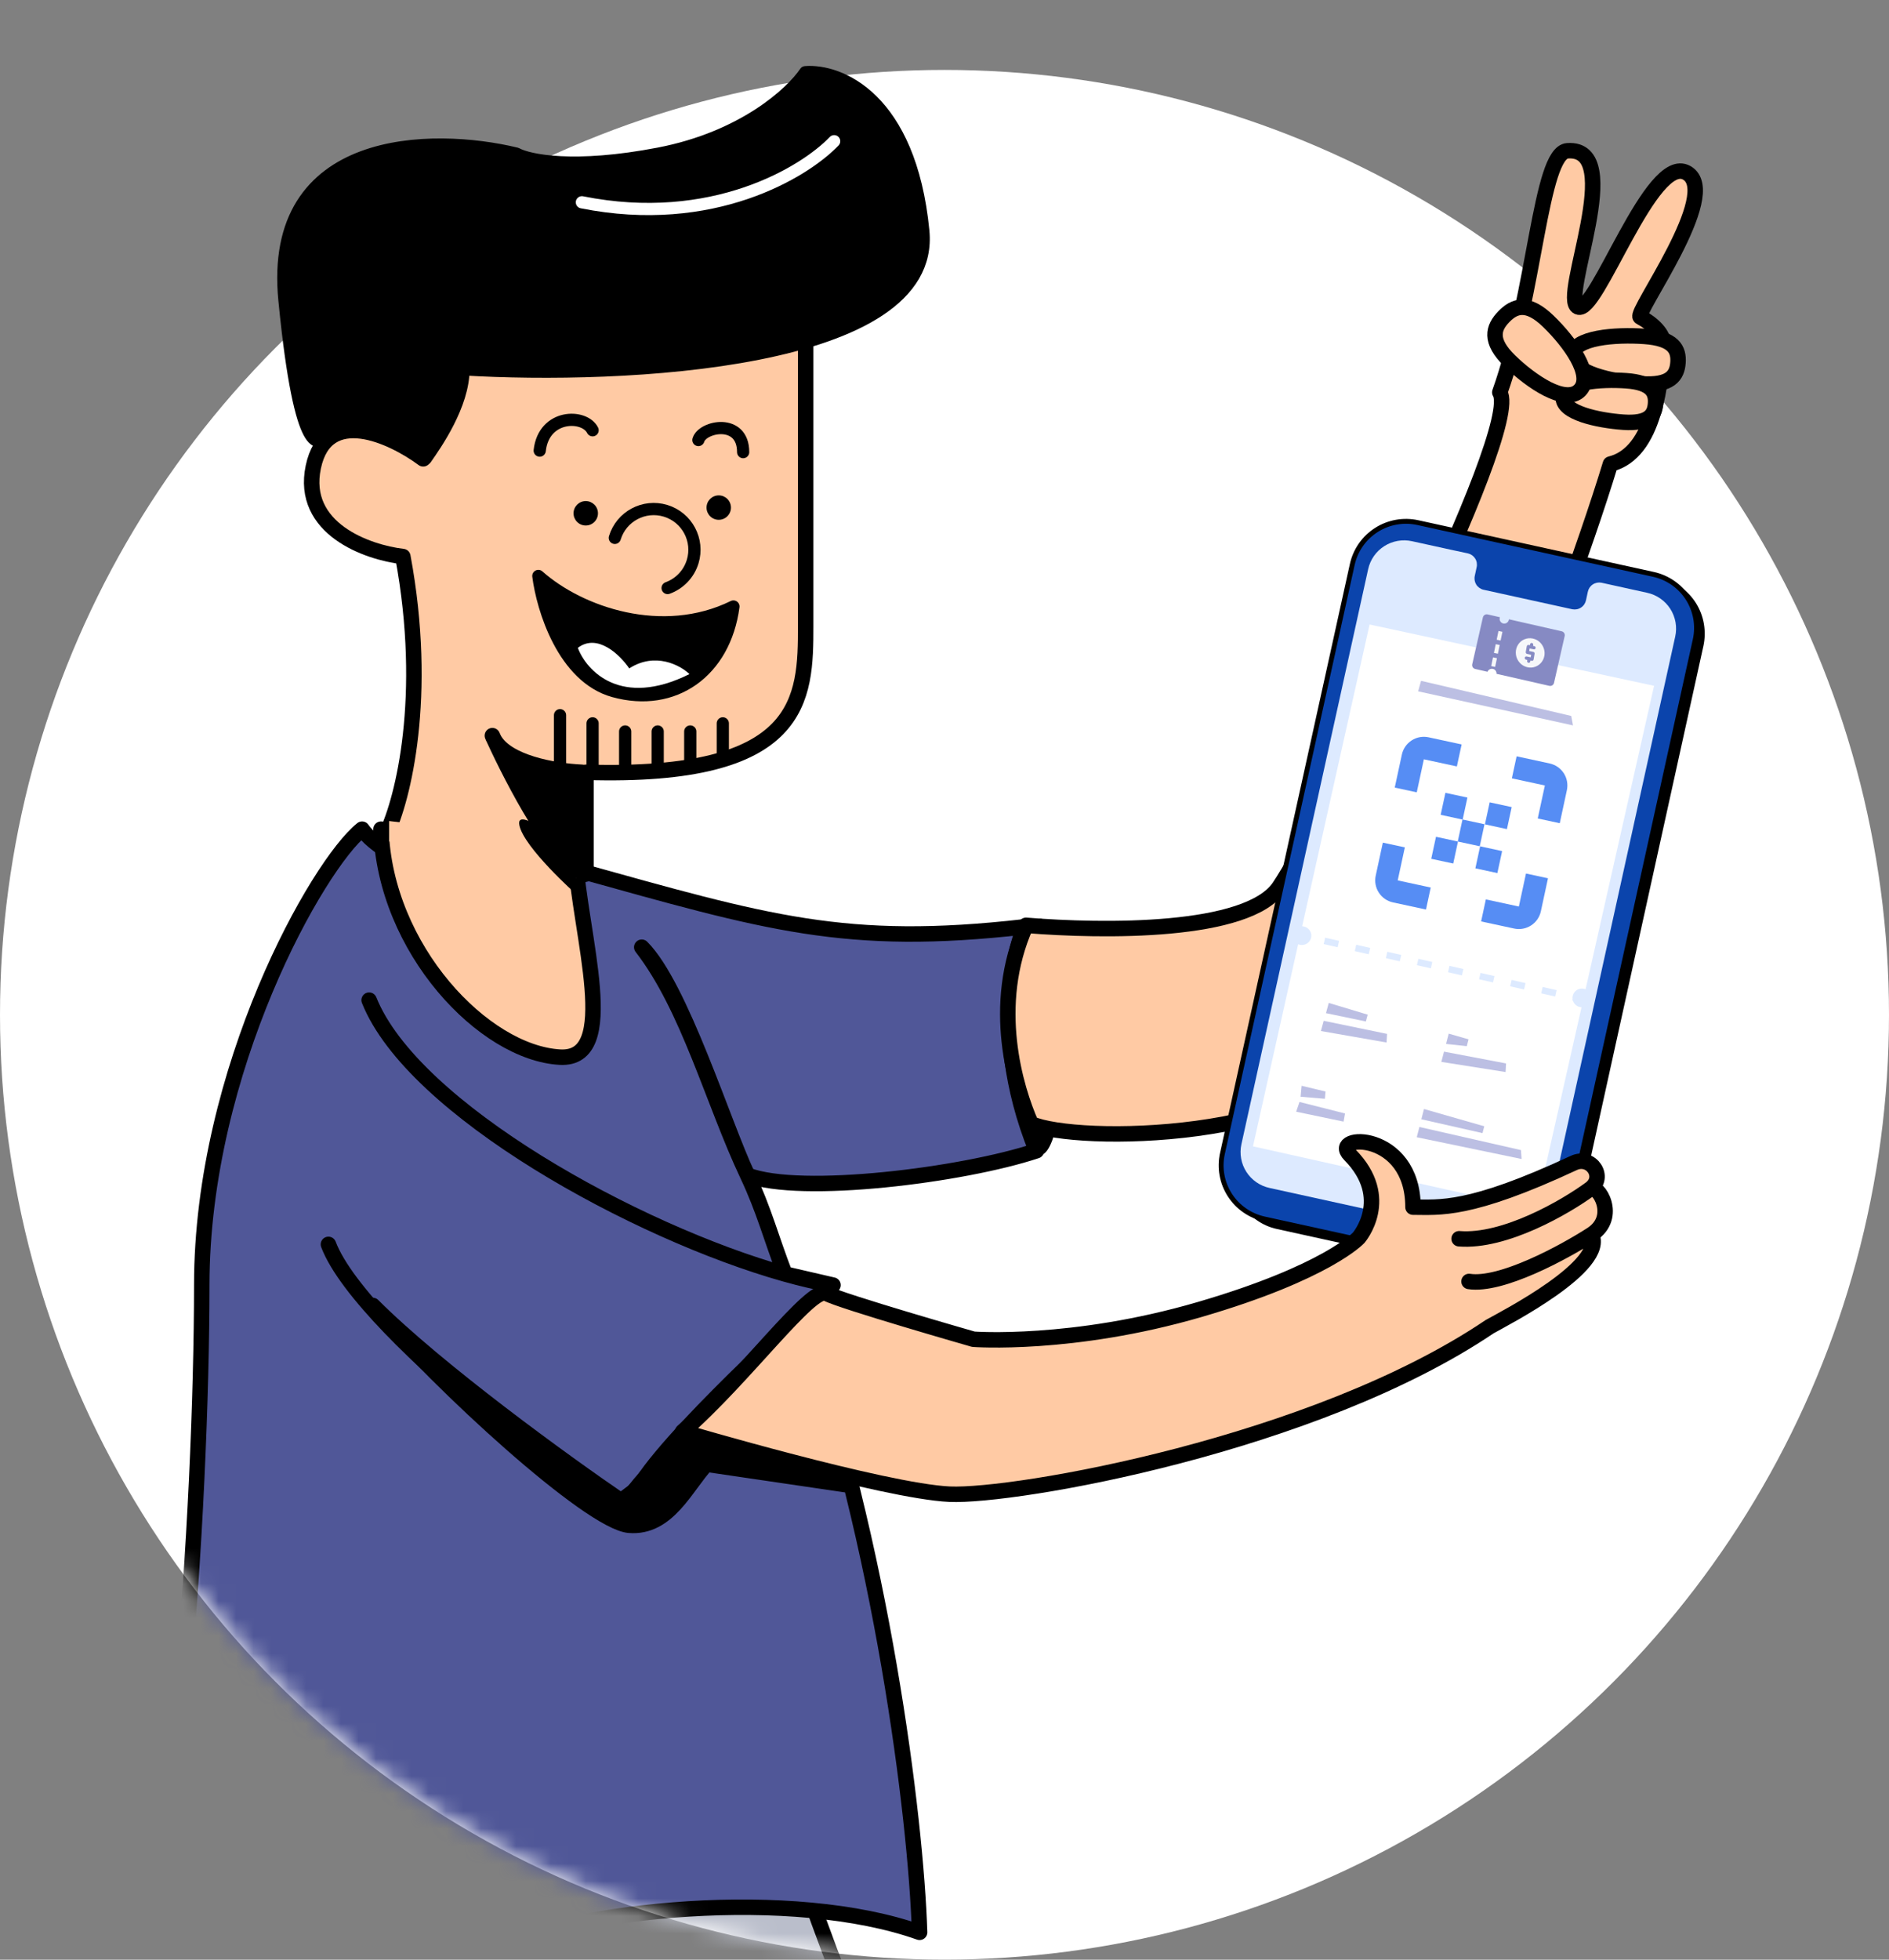 <svg width="108" height="112" viewBox="0 0 108 112" fill="none" xmlns="http://www.w3.org/2000/svg">
<rect x="0" y="0" width="108" height="112" fill="#808080" stroke="none"/>
<g clip-path="url(#clip0_1600_67882)">
<circle cx="54" cy="57.996" r="54" fill="white"/>
<mask id="mask0_1600_67882" style="mask-type:alpha" maskUnits="userSpaceOnUse" x="-2" y="-2" width="111" height="114">
<path fill-rule="evenodd" clip-rule="evenodd" d="M108.722 -1.4H-1.078V63.04H0.232C2.774 90.5 25.876 112 54 112C82.124 112 105.226 90.5 107.768 63.04H108.722V-1.4Z" fill="#D9D9D9"/>
</mask>
<g mask="url(#mask0_1600_67882)">
<path d="M13.56 138.131C11.347 126.488 15.421 112.146 19.143 109.411C19.143 109.411 24.336 106.015 32.014 105.55C39.691 105.084 45.665 106.48 45.665 106.48C51.248 123.673 65.672 150.178 65.672 158.919C65.672 162.438 72.029 206.053 77.612 208.379L64.044 214.748C64.044 214.748 53.109 173.017 51.016 165.968C48.922 158.919 37.522 139.464 37.522 139.464C37.522 139.464 32.404 166.532 27.984 174.427C23.563 182.322 -3.191 210.519 -3.191 210.519L-13.66 201.496C-1.097 184.296 13.346 171.008 14.565 164.409C16.358 154.707 14.928 145.332 13.56 138.131Z" fill="#BABECB" stroke="black" stroke-width="0.884" stroke-linecap="round" stroke-linejoin="round"/>
<path d="M58.56 52.972C48.323 54.135 43.839 52.739 32.969 49.715C32.969 49.715 30.875 50.413 26.455 49.948C22.034 49.483 20.702 47.389 20.702 47.389C18.178 49.405 11.535 61.115 11.535 73.445C11.535 85.775 10 111.413 6.65 111.599C3.3 111.785 21.93 114.158 27.449 111.599C32.969 109.04 45.363 107.877 52.575 110.436C52.376 103.882 50.404 88.181 45.774 75.226L47.626 73.445L44.877 72.81C44.079 70.74 43.682 69.158 42.74 67.164C45.774 68.327 55.07 67.164 59.258 65.768C56.233 58.323 58.56 52.972 58.56 52.972Z" fill="#505798"/>
<path d="M47.626 73.445L44.877 72.81M47.626 73.445C46.782 73.3 45.858 73.086 44.877 72.81M47.626 73.445L45.774 75.226M21.104 57.16C23.606 63.416 36.39 70.42 44.877 72.81M18.777 71.119C20.702 76.237 35.993 87.869 36.226 85.775C36.459 83.681 45.774 75.226 45.774 75.226M42.74 67.164C40.754 62.959 39.367 57.591 36.691 54.135C38.925 56.369 41.346 64.217 42.74 67.164ZM42.74 67.164C45.774 68.327 55.07 67.164 59.258 65.768C56.233 58.323 58.56 52.972 58.56 52.972C48.323 54.135 43.839 52.739 32.969 49.715C32.969 49.715 30.875 50.413 26.455 49.948C22.034 49.483 20.702 47.389 20.702 47.389C18.178 49.405 11.535 61.115 11.535 73.445C11.535 85.775 10 111.413 6.65 111.599C3.3 111.785 21.93 114.158 27.449 111.599C32.969 109.04 45.363 107.877 52.575 110.436C52.376 103.882 50.404 88.181 45.774 75.226M42.74 67.164C43.682 69.158 44.079 70.74 44.877 72.81" stroke="black" stroke-width="0.884" stroke-linecap="round" stroke-linejoin="round"/>
<ellipse cx="59.49" cy="59.255" rx="1.396" ry="6.747" fill="black"/>
<path d="M41.543 81.588C40.24 83.263 37.278 85.388 35.959 86.241C35.029 85.869 39.018 82.519 40.413 80.425C41.809 80.425 42.846 79.913 41.543 81.588Z" fill="black" stroke="black" stroke-width="0.884" stroke-linecap="round" stroke-linejoin="round"/>
<path d="M35.969 87.172C33.736 86.986 25.112 79.107 21.312 74.609C25.035 78.332 32.324 83.605 35.504 85.776L40.157 82.287L48.3 84.846L40.389 83.683C39.226 84.923 38.203 87.358 35.969 87.172Z" fill="black" stroke="black" stroke-width="0.884" stroke-linecap="round" stroke-linejoin="round"/>
<path d="M73.142 50.683C71.343 53.345 63.084 53.244 58.66 52.884C56.612 57.473 58.064 62.214 58.951 64.222C61.5 65.36 75.034 65.283 78.751 59.808C80.841 56.728 89.161 36.091 92.072 26.52C94.647 25.886 94.984 21.705 95.105 19.721C95.143 19.099 94.471 18.488 93.782 18.119C93.398 17.914 98.469 11.039 96.439 9.879C94.409 8.719 91.278 18.021 90.219 17.541C89.159 17.061 93.04 8.363 89.614 8.618C88.058 8.734 87.784 16.718 85.747 22.425C87.091 24.553 75.391 47.355 73.142 50.683Z" fill="#FFCAA4" stroke="black" stroke-width="0.884" stroke-linecap="round" stroke-linejoin="round"/>
<path d="M89.903 20.299C89.832 21.315 92.164 21.818 93.83 21.935C95.496 22.052 95.884 21.469 95.936 20.721C95.989 19.974 95.686 19.343 94.02 19.226C92.354 19.11 89.974 19.283 89.903 20.299Z" fill="#FFCAA4" stroke="black" stroke-width="0.884" stroke-linecap="round" stroke-linejoin="round"/>
<path d="M89.374 22.698C89.312 23.586 91.352 24.026 92.809 24.129C94.267 24.231 94.606 23.721 94.651 23.067C94.697 22.413 94.433 21.862 92.975 21.76C91.518 21.658 89.436 21.809 89.374 22.698Z" fill="#FFCAA4" stroke="black" stroke-width="0.884" stroke-linecap="round" stroke-linejoin="round"/>
<path d="M90.324 22.306C89.499 23.157 87.528 21.798 86.328 20.637C85.128 19.475 85.371 18.726 85.979 18.099C86.586 17.471 87.327 17.203 88.527 18.365C89.727 19.527 91.149 21.454 90.324 22.306Z" fill="#FFCAA4" stroke="black" stroke-width="0.884" stroke-linecap="round" stroke-linejoin="round"/>
<path d="M46.063 35.762V17.848H25.125C25.125 22.966 24.66 25.137 24.195 26.223C22.411 24.905 18.658 23.152 17.913 26.689C17.169 30.225 21.015 31.574 23.032 31.807C24.52 39.81 23.032 45.688 22.101 47.627C23.962 51.349 30.476 50.729 33.501 49.953V44.137C45.97 44.509 46.063 39.949 46.063 35.762Z" fill="#FFCAA4" stroke="black" stroke-width="0.884" stroke-linejoin="round"/>
<path d="M33.268 44.137C31.638 44.063 28.96 43.578 28.238 42.236C28.208 42.17 28.178 42.106 28.15 42.043C28.175 42.109 28.204 42.174 28.238 42.236C29.368 44.7 31.818 49.358 33.268 49.72V44.137Z" fill="black" stroke="black" stroke-width="0.884" stroke-linecap="round" stroke-linejoin="round"/>
<path d="M52.788 13.199C53.533 20.83 35.572 21.652 26.499 21.109C26.499 23.135 24.917 25.395 24.358 26.193L24.341 26.218C24.341 26.218 22.247 22.961 18.525 25.054C18.322 25.168 17.193 26.646 16.263 17.154C15.332 7.662 24.715 7.616 29.523 8.779C30.221 9.167 32.827 9.71 37.666 8.779C42.505 7.849 45.266 5.289 46.041 4.126C47.98 3.971 52.044 5.569 52.788 13.199Z" fill="black" stroke="black" stroke-width="0.698" stroke-linecap="round" stroke-linejoin="round"/>
<path d="M47.692 8.071C45.986 9.855 40.712 13.05 33.268 11.561" stroke="white" stroke-width="0.698" stroke-linecap="round" stroke-linejoin="round"/>
<path d="M35.151 30.741C35.525 29.512 36.825 28.819 38.054 29.194C39.283 29.568 39.976 30.868 39.602 32.097C39.38 32.825 38.833 33.365 38.169 33.607" stroke="black" stroke-width="0.698" stroke-linecap="round" stroke-linejoin="round"/>
<circle cx="0.698" cy="0.698" r="0.698" transform="matrix(-1 0 0 1 34.187 28.638)" fill="black"/>
<circle cx="0.698" cy="0.698" r="0.698" transform="matrix(-1 0 0 1 41.791 28.312)" fill="black"/>
<path d="M33.881 24.59C33.416 23.659 31.089 23.659 30.857 25.753" stroke="black" stroke-width="0.698" stroke-linecap="round" stroke-linejoin="round"/>
<path d="M39.929 25.148C40.162 24.357 42.488 23.892 42.488 25.84" stroke="black" stroke-width="0.698" stroke-linecap="round" stroke-linejoin="round"/>
<path d="M35.092 39.503C32.2 38.701 31.012 34.779 30.779 32.917C33.157 35.034 37.877 36.653 41.932 34.663C41.438 38.389 38.534 40.456 35.092 39.503Z" fill="black" stroke="black" stroke-width="0.698" stroke-linecap="round" stroke-linejoin="round"/>
<path d="M35.976 38.2C37.462 37.246 38.891 38.019 39.419 38.525C35.499 40.481 33.531 38.341 33.037 37.026C34.163 36.164 35.465 37.449 35.976 38.2Z" fill="white"/>
<path d="M32.019 60.418C35.497 60.606 33.159 53.533 32.869 48.811L21.783 47.389C22 54.236 27.671 60.181 32.019 60.418Z" fill="#FFCAA4" stroke="black" stroke-width="0.884" stroke-linecap="round" stroke-linejoin="round"/>
<path d="M22.248 48.087V46.924L30.158 47.855L32.95 50.181L22.248 48.087Z" fill="#FFCAA4"/>
<path d="M32.95 51.112C32.95 51.112 29.942 48.439 29.693 47.157C29.443 45.874 32.95 48.803 32.95 48.803V51.112Z" fill="black"/>
<path d="M32.019 40.875L32.019 44.132" stroke="black" stroke-width="0.698" stroke-linecap="round" stroke-linejoin="round"/>
<path d="M33.88 41.341V44.132" stroke="black" stroke-width="0.698" stroke-linecap="round" stroke-linejoin="round"/>
<path d="M35.742 41.806V44.132" stroke="black" stroke-width="0.698" stroke-linecap="round" stroke-linejoin="round"/>
<path d="M37.602 41.806V44.132" stroke="black" stroke-width="0.698" stroke-linecap="round" stroke-linejoin="round"/>
<path d="M39.464 41.806V43.667" stroke="black" stroke-width="0.698" stroke-linecap="round" stroke-linejoin="round"/>
<path d="M41.325 41.341V43.202" stroke="black" stroke-width="0.698" stroke-linecap="round" stroke-linejoin="round"/>
<path d="M97.101 57.127C97.014 57.424 96.701 57.594 96.403 57.507C96.105 57.419 95.934 57.107 96.021 56.81C96.109 56.513 96.421 56.343 96.72 56.431C97.018 56.518 97.189 56.83 97.101 57.127Z" fill="white"/>
<path d="M97.058 57.114C96.978 57.388 96.69 57.544 96.416 57.463L96.39 57.55C96.712 57.644 97.05 57.461 97.144 57.14L97.058 57.114ZM96.416 57.463C96.141 57.383 95.984 57.096 96.065 56.823L95.978 56.798C95.884 57.119 96.068 57.456 96.39 57.55L96.416 57.463ZM96.065 56.823C96.145 56.55 96.432 56.394 96.707 56.474L96.732 56.388C96.41 56.293 96.073 56.477 95.978 56.798L96.065 56.823ZM96.707 56.474C96.981 56.555 97.138 56.841 97.058 57.114L97.144 57.14C97.239 56.819 97.054 56.482 96.732 56.388L96.707 56.474Z" fill="white"/>
<path d="M78.123 32.707L78.123 32.707L70.702 66.382L70.838 66.412L70.702 66.382C70.523 67.193 70.667 68.04 71.102 68.738C71.536 69.435 72.227 69.926 73.023 70.101L86.155 72.986C86.549 73.072 86.957 73.078 87.355 73.004C87.753 72.93 88.133 72.776 88.474 72.553C88.815 72.329 89.111 72.04 89.343 71.701C89.575 71.363 89.74 70.982 89.829 70.58L97.249 36.906C97.338 36.504 97.348 36.09 97.28 35.685C97.212 35.281 97.066 34.895 96.85 34.55C96.635 34.205 96.354 33.907 96.025 33.673C95.695 33.439 95.322 33.274 94.928 33.187C94.928 33.187 94.928 33.187 94.928 33.187L81.796 30.302L81.796 30.302C81 30.128 80.166 30.284 79.477 30.735C78.789 31.186 78.302 31.895 78.123 32.707Z" fill="black" stroke="black" stroke-width="0.279"/>
<path d="M94.547 34.414L92.001 33.854C91.832 33.821 91.657 33.858 91.514 33.957C91.371 34.055 91.271 34.207 91.237 34.38L91.135 34.852C91.118 34.937 91.085 35.019 91.037 35.091C90.99 35.164 90.929 35.226 90.858 35.275C90.787 35.324 90.707 35.358 90.624 35.376C90.54 35.393 90.454 35.394 90.371 35.378L85.408 34.287C85.241 34.247 85.098 34.14 85.009 33.99C84.921 33.841 84.894 33.661 84.935 33.49L85.038 33.017C85.079 32.846 85.052 32.667 84.964 32.517C84.875 32.368 84.732 32.261 84.565 32.22L83.668 32.028L81.44 31.539C81.177 31.481 80.905 31.477 80.639 31.527C80.373 31.576 80.119 31.678 79.891 31.828C79.663 31.977 79.465 32.171 79.309 32.397C79.154 32.624 79.043 32.879 78.984 33.148L71.74 66.017C71.682 66.287 71.675 66.565 71.722 66.835C71.768 67.106 71.867 67.364 72.012 67.595C72.156 67.826 72.344 68.025 72.565 68.181C72.786 68.337 73.036 68.446 73.299 68.503L86.405 71.382C86.668 71.44 86.94 71.444 87.206 71.395C87.472 71.345 87.726 71.243 87.954 71.093C88.182 70.944 88.379 70.75 88.535 70.524C88.69 70.297 88.801 70.042 88.86 69.773L96.102 36.908C96.162 36.638 96.169 36.36 96.124 36.088C96.078 35.817 95.98 35.558 95.836 35.326C95.691 35.094 95.503 34.894 95.282 34.738C95.061 34.581 94.811 34.471 94.547 34.414Z" fill="#293044"/>
<path d="M77.314 32.257L77.314 32.257L69.889 65.932L70.025 65.962L69.889 65.932C69.71 66.744 69.862 67.593 70.311 68.293C70.76 68.994 71.469 69.487 72.283 69.666L85.75 72.623C86.154 72.712 86.57 72.72 86.977 72.648C87.384 72.576 87.772 72.424 88.12 72.202C88.468 71.98 88.769 71.692 89.005 71.355C89.242 71.017 89.409 70.636 89.498 70.234L96.922 36.56C97.011 36.158 97.019 35.742 96.947 35.337C96.874 34.932 96.723 34.545 96.501 34.198C96.278 33.851 95.99 33.552 95.651 33.316C95.313 33.081 94.931 32.914 94.528 32.826C94.528 32.826 94.528 32.826 94.528 32.826L81.061 29.869L81.061 29.869C80.246 29.69 79.394 29.841 78.692 30.289C77.989 30.737 77.493 31.445 77.314 32.257Z" fill="#0B44AC" stroke="black" stroke-width="0.279"/>
<path d="M94.171 33.878L91.56 33.303C91.387 33.27 91.208 33.306 91.061 33.404C90.915 33.502 90.814 33.654 90.78 33.826L90.678 34.298C90.661 34.383 90.627 34.465 90.579 34.537C90.531 34.61 90.469 34.672 90.396 34.72C90.324 34.769 90.243 34.803 90.157 34.82C90.072 34.837 89.983 34.837 89.898 34.821L84.809 33.703C84.638 33.661 84.49 33.554 84.398 33.404C84.307 33.254 84.279 33.073 84.32 32.903L84.422 32.429C84.464 32.259 84.436 32.078 84.344 31.928C84.252 31.778 84.105 31.671 83.934 31.629L83.015 31.432L80.729 30.931C80.46 30.872 80.181 30.866 79.909 30.914C79.636 30.962 79.376 31.064 79.144 31.212C78.911 31.36 78.71 31.553 78.551 31.779C78.393 32.005 78.281 32.26 78.222 32.529L70.975 65.397C70.916 65.666 70.911 65.945 70.96 66.216C71.009 66.487 71.111 66.746 71.261 66.978C71.41 67.21 71.604 67.41 71.831 67.567C72.058 67.724 72.314 67.835 72.584 67.894L86.025 70.845C86.295 70.904 86.573 70.91 86.846 70.862C87.118 70.814 87.377 70.712 87.61 70.564C87.843 70.415 88.044 70.223 88.202 69.997C88.36 69.771 88.472 69.516 88.531 69.247L95.777 36.383C95.837 36.113 95.843 35.834 95.795 35.562C95.746 35.29 95.645 35.03 95.496 34.797C95.347 34.565 95.153 34.364 94.925 34.206C94.698 34.048 94.442 33.937 94.171 33.878Z" fill="#DDEAFF"/>
<path fill-rule="evenodd" clip-rule="evenodd" d="M78.339 35.747L94.513 39.231L90.618 56.478C90.609 56.475 90.599 56.472 90.589 56.47C90.276 56.389 89.958 56.576 89.878 56.887C89.86 56.957 89.855 57.027 89.862 57.095L89.837 57.209L89.891 57.221C89.952 57.399 90.1 57.545 90.297 57.596C90.319 57.601 90.341 57.606 90.363 57.609L87.775 69.068L71.692 65.48L74.253 54.026C74.265 54.03 74.277 54.034 74.289 54.037C74.601 54.118 74.92 53.931 75 53.62C75.081 53.309 74.893 52.992 74.581 52.911C74.556 52.905 74.53 52.9 74.505 52.897L78.339 35.747ZM76.513 54.192L75.624 53.991L75.728 53.535L76.616 53.736L76.513 54.192ZM78.289 54.594L77.401 54.393L77.504 53.937L78.393 54.138L78.289 54.594ZM80.066 54.996L79.177 54.795L79.281 54.34L80.169 54.541L80.066 54.996ZM81.842 55.399L80.954 55.198L81.058 54.742L81.946 54.943L81.842 55.399ZM83.619 55.801L82.731 55.6L82.834 55.144L83.722 55.345L83.619 55.801ZM85.395 56.203L84.507 56.002L84.611 55.546L85.499 55.747L85.395 56.203ZM87.172 56.605L86.284 56.404L86.387 55.948L87.275 56.149L87.172 56.605ZM88.948 57.007L88.06 56.806L88.164 56.35L89.052 56.551L88.948 57.007Z" fill="white"/>
<path d="M94.513 39.231L94.558 39.242L94.569 39.196L94.522 39.186L94.513 39.231ZM78.339 35.747L78.349 35.701L78.303 35.692L78.293 35.737L78.339 35.747ZM90.618 56.478L90.604 56.523L90.653 56.538L90.664 56.489L90.618 56.478ZM90.589 56.47L90.577 56.515L90.577 56.515L90.589 56.47ZM89.878 56.887L89.832 56.875L89.832 56.875L89.878 56.887ZM89.862 57.095L89.908 57.105L89.91 57.098L89.909 57.09L89.862 57.095ZM89.837 57.209L89.791 57.198L89.781 57.244L89.826 57.254L89.837 57.209ZM89.891 57.221L89.935 57.206L89.926 57.181L89.901 57.175L89.891 57.221ZM90.297 57.596L90.309 57.55L90.297 57.596ZM90.363 57.609L90.409 57.619L90.42 57.57L90.37 57.562L90.363 57.609ZM87.775 69.068L87.765 69.114L87.811 69.124L87.821 69.079L87.775 69.068ZM71.692 65.48L71.647 65.47L71.636 65.516L71.682 65.526L71.692 65.48ZM74.253 54.026L74.267 53.982L74.218 53.966L74.207 54.016L74.253 54.026ZM74.289 54.037L74.278 54.082L74.278 54.082L74.289 54.037ZM75 53.62L74.955 53.608L75 53.62ZM74.581 52.911L74.593 52.866L74.593 52.866L74.581 52.911ZM74.505 52.897L74.46 52.886L74.448 52.937L74.499 52.943L74.505 52.897ZM75.624 53.991L75.579 53.981L75.569 54.026L75.614 54.037L75.624 53.991ZM76.513 54.192L76.502 54.238L76.548 54.248L76.558 54.203L76.513 54.192ZM75.728 53.535L75.738 53.49L75.693 53.479L75.682 53.525L75.728 53.535ZM76.616 53.736L76.662 53.747L76.672 53.701L76.626 53.691L76.616 53.736ZM77.401 54.393L77.355 54.383L77.345 54.428L77.391 54.439L77.401 54.393ZM78.289 54.594L78.279 54.64L78.325 54.65L78.335 54.605L78.289 54.594ZM77.504 53.937L77.515 53.892L77.469 53.881L77.459 53.927L77.504 53.937ZM78.393 54.138L78.438 54.149L78.449 54.103L78.403 54.093L78.393 54.138ZM79.177 54.795L79.132 54.785L79.122 54.831L79.167 54.841L79.177 54.795ZM80.066 54.996L80.055 55.042L80.101 55.052L80.111 55.007L80.066 54.996ZM79.281 54.34L79.291 54.294L79.246 54.284L79.235 54.329L79.281 54.34ZM80.169 54.541L80.215 54.551L80.225 54.505L80.18 54.495L80.169 54.541ZM80.954 55.198L80.908 55.187L80.898 55.233L80.944 55.243L80.954 55.198ZM81.842 55.399L81.832 55.444L81.877 55.455L81.888 55.409L81.842 55.399ZM81.058 54.742L81.068 54.696L81.022 54.686L81.012 54.731L81.058 54.742ZM81.946 54.943L81.991 54.953L82.002 54.907L81.956 54.897L81.946 54.943ZM82.731 55.6L82.685 55.589L82.675 55.635L82.72 55.645L82.731 55.6ZM83.619 55.801L83.609 55.846L83.654 55.857L83.664 55.811L83.619 55.801ZM82.834 55.144L82.844 55.098L82.799 55.088L82.788 55.133L82.834 55.144ZM83.722 55.345L83.768 55.355L83.778 55.31L83.733 55.299L83.722 55.345ZM84.507 56.002L84.462 55.992L84.451 56.037L84.497 56.048L84.507 56.002ZM85.395 56.203L85.385 56.249L85.431 56.259L85.441 56.213L85.395 56.203ZM84.611 55.546L84.621 55.501L84.575 55.49L84.565 55.536L84.611 55.546ZM85.499 55.747L85.544 55.758L85.555 55.712L85.509 55.702L85.499 55.747ZM86.284 56.404L86.238 56.394L86.228 56.439L86.273 56.45L86.284 56.404ZM87.172 56.605L87.162 56.651L87.207 56.661L87.218 56.616L87.172 56.605ZM86.387 55.948L86.397 55.903L86.352 55.892L86.341 55.938L86.387 55.948ZM87.275 56.149L87.321 56.16L87.331 56.114L87.286 56.104L87.275 56.149ZM88.06 56.806L88.014 56.796L88.004 56.842L88.05 56.852L88.06 56.806ZM88.948 57.007L88.938 57.053L88.984 57.063L88.994 57.018L88.948 57.007ZM88.164 56.35L88.174 56.305L88.128 56.294L88.118 56.34L88.164 56.35ZM89.052 56.551L89.097 56.562L89.108 56.516L89.062 56.506L89.052 56.551ZM94.522 39.186L78.349 35.701L78.329 35.793L94.503 39.277L94.522 39.186ZM90.664 56.489L94.558 39.242L94.467 39.221L90.573 56.468L90.664 56.489ZM90.577 56.515C90.586 56.517 90.595 56.52 90.604 56.523L90.632 56.434C90.622 56.43 90.611 56.427 90.6 56.424L90.577 56.515ZM89.923 56.898C89.997 56.613 90.29 56.441 90.577 56.515L90.6 56.424C90.263 56.337 89.919 56.539 89.832 56.875L89.923 56.898ZM89.909 57.09C89.902 57.028 89.906 56.963 89.923 56.898L89.832 56.875C89.813 56.951 89.808 57.027 89.816 57.1L89.909 57.09ZM89.882 57.219L89.908 57.105L89.817 57.085L89.791 57.198L89.882 57.219ZM89.901 57.175L89.847 57.163L89.826 57.254L89.88 57.266L89.901 57.175ZM90.309 57.55C90.127 57.504 89.992 57.37 89.935 57.206L89.846 57.236C89.913 57.429 90.072 57.586 90.285 57.641L90.309 57.55ZM90.37 57.562C90.349 57.56 90.329 57.556 90.309 57.55L90.285 57.641C90.309 57.647 90.333 57.652 90.356 57.655L90.37 57.562ZM87.821 69.079L90.409 57.619L90.317 57.599L87.73 69.058L87.821 69.079ZM71.682 65.526L87.765 69.114L87.786 69.023L71.702 65.435L71.682 65.526ZM74.207 54.016L71.647 65.47L71.738 65.49L74.298 54.037L74.207 54.016ZM74.301 53.992C74.29 53.989 74.278 53.986 74.267 53.982L74.238 54.071C74.251 54.075 74.264 54.079 74.278 54.082L74.301 53.992ZM74.955 53.608C74.881 53.894 74.588 54.066 74.301 53.992L74.278 54.082C74.615 54.169 74.959 53.968 75.046 53.632L74.955 53.608ZM74.569 52.956C74.856 53.031 75.029 53.322 74.955 53.608L75.046 53.632C75.132 53.296 74.93 52.953 74.593 52.866L74.569 52.956ZM74.499 52.943C74.523 52.946 74.546 52.95 74.569 52.956L74.593 52.866C74.565 52.859 74.538 52.854 74.511 52.85L74.499 52.943ZM78.293 35.737L74.46 52.886L74.551 52.907L78.384 35.757L78.293 35.737ZM75.614 54.037L76.502 54.238L76.523 54.147L75.635 53.946L75.614 54.037ZM75.682 53.525L75.579 53.981L75.67 54.001L75.773 53.545L75.682 53.525ZM76.626 53.691L75.738 53.49L75.718 53.581L76.606 53.782L76.626 53.691ZM76.558 54.203L76.662 53.747L76.571 53.726L76.467 54.182L76.558 54.203ZM77.391 54.439L78.279 54.64L78.3 54.549L77.411 54.348L77.391 54.439ZM77.459 53.927L77.355 54.383L77.447 54.404L77.55 53.948L77.459 53.927ZM78.403 54.093L77.515 53.892L77.494 53.983L78.382 54.184L78.403 54.093ZM78.335 54.605L78.438 54.149L78.347 54.128L78.244 54.584L78.335 54.605ZM79.167 54.841L80.055 55.042L80.076 54.951L79.188 54.75L79.167 54.841ZM79.235 54.329L79.132 54.785L79.223 54.806L79.327 54.35L79.235 54.329ZM80.18 54.495L79.291 54.294L79.271 54.385L80.159 54.586L80.18 54.495ZM80.111 55.007L80.215 54.551L80.124 54.53L80.02 54.986L80.111 55.007ZM80.944 55.243L81.832 55.444L81.853 55.353L80.964 55.152L80.944 55.243ZM81.012 54.731L80.908 55.187L81 55.208L81.103 54.752L81.012 54.731ZM81.956 54.897L81.068 54.696L81.047 54.787L81.935 54.988L81.956 54.897ZM81.888 55.409L81.991 54.953L81.9 54.932L81.797 55.388L81.888 55.409ZM82.72 55.645L83.609 55.846L83.629 55.755L82.741 55.554L82.72 55.645ZM82.788 55.133L82.685 55.589L82.776 55.61L82.88 55.154L82.788 55.133ZM83.733 55.299L82.844 55.098L82.824 55.19L83.712 55.391L83.733 55.299ZM83.664 55.811L83.768 55.355L83.677 55.335L83.573 55.791L83.664 55.811ZM84.497 56.048L85.385 56.249L85.406 56.157L84.517 55.956L84.497 56.048ZM84.565 55.536L84.462 55.992L84.553 56.012L84.656 55.556L84.565 55.536ZM85.509 55.702L84.621 55.501L84.6 55.592L85.489 55.793L85.509 55.702ZM85.441 56.213L85.544 55.758L85.453 55.737L85.35 56.193L85.441 56.213ZM86.273 56.45L87.162 56.651L87.182 56.56L86.294 56.358L86.273 56.45ZM86.341 55.938L86.238 56.394L86.329 56.414L86.433 55.959L86.341 55.938ZM87.286 56.104L86.397 55.903L86.377 55.994L87.265 56.195L87.286 56.104ZM87.218 56.616L87.321 56.16L87.23 56.139L87.126 56.595L87.218 56.616ZM88.05 56.852L88.938 57.053L88.959 56.962L88.07 56.761L88.05 56.852ZM88.118 56.34L88.014 56.796L88.106 56.817L88.209 56.361L88.118 56.34ZM89.062 56.506L88.174 56.305L88.153 56.396L89.041 56.597L89.062 56.506ZM88.994 57.018L89.097 56.562L89.006 56.541L88.903 56.997L88.994 57.018Z" fill="white"/>
<path d="M86.567 53.068L84.68 52.661L84.951 51.403L86.838 51.81L87.245 49.924L88.503 50.195L88.096 52.082C88.024 52.416 87.822 52.707 87.535 52.892C87.249 53.077 86.9 53.14 86.567 53.068Z" fill="#568DF4"/>
<path d="M78.654 50.045L79.061 48.158L80.319 48.429L79.912 50.316L81.799 50.724L81.528 51.981L79.641 51.574C79.307 51.502 79.016 51.301 78.831 51.014C78.646 50.727 78.582 50.379 78.654 50.045Z" fill="#568DF4"/>
<path d="M81 45.283L79.742 45.012L80.149 43.125C80.221 42.791 80.423 42.5 80.71 42.315C80.996 42.13 81.345 42.066 81.679 42.139L83.566 42.546L83.294 43.803L81.407 43.396L81 45.283Z" fill="#568DF4"/>
<path d="M88.325 44.891L86.438 44.483L86.71 43.225L88.597 43.633C88.93 43.705 89.222 43.906 89.407 44.193C89.592 44.48 89.655 44.828 89.583 45.162L89.176 47.049L87.918 46.777L88.325 44.891Z" fill="#568DF4"/>
<path d="M84.602 48.365L83.344 48.094L83.615 46.836L84.873 47.107L84.602 48.365Z" fill="#568DF4"/>
<path d="M85.609 49.898L84.352 49.627L84.623 48.369L85.881 48.641L85.609 49.898Z" fill="#568DF4"/>
<path d="M83.086 49.353L81.828 49.082L82.1 47.824L83.357 48.096L83.086 49.353Z" fill="#568DF4"/>
<path d="M86.156 47.385L84.898 47.113L85.17 45.855L86.428 46.127L86.156 47.385Z" fill="#568DF4"/>
<path d="M83.625 46.841L82.367 46.569L82.639 45.312L83.897 45.583L83.625 46.841Z" fill="#568DF4"/>
<path d="M75.81 57.904L75.969 57.319L78.196 57.99L78.09 58.379L75.81 57.904Z" fill="#BCBFE3"/>
<path d="M75.521 58.925L75.68 58.341L79.302 59.089L79.273 59.581L75.521 58.925Z" fill="#BCBFE3"/>
<path d="M74.416 62.055L74.359 62.68L75.747 62.798L75.784 62.382L74.416 62.055Z" fill="#BCBFE3"/>
<path d="M74.106 63.536L74.296 62.979L76.899 63.637L76.817 64.103L74.106 63.536Z" fill="#BCBFE3"/>
<path d="M81.08 39.511L81.246 38.91L89.832 40.918L89.933 41.458L81.08 39.511Z" fill="#BCBFE3"/>
<path d="M82.676 59.662L82.828 59.075L83.962 59.4L83.86 59.791L82.676 59.662Z" fill="#BCBFE3"/>
<path d="M82.406 60.689L82.558 60.103L86.105 60.777L86.079 61.269L82.406 60.689Z" fill="#BCBFE3"/>
<path d="M81.262 63.968L81.414 63.382L84.86 64.369L84.759 64.76L81.262 63.968Z" fill="#BCBFE3"/>
<path d="M81 64.995L81.152 64.409L86.957 65.73L86.993 66.239L81 64.995Z" fill="#BCBFE3"/>
<path fill-rule="evenodd" clip-rule="evenodd" d="M89.288 36.08C89.409 36.108 89.485 36.228 89.458 36.349L88.848 39.028C88.821 39.149 88.7 39.225 88.579 39.197L85.56 38.51C85.571 38.38 85.485 38.259 85.354 38.229C85.223 38.2 85.093 38.272 85.046 38.393L84.342 38.233C84.221 38.205 84.145 38.084 84.172 37.963L84.782 35.285C84.809 35.164 84.93 35.088 85.051 35.115L85.756 35.276C85.751 35.288 85.748 35.3 85.745 35.313C85.712 35.456 85.802 35.599 85.945 35.632C86.089 35.664 86.231 35.574 86.264 35.431C86.267 35.418 86.269 35.405 86.27 35.393L89.288 36.08Z" fill="#868AC3"/>
<path d="M87.631 36.492C87.471 36.459 87.305 36.474 87.156 36.537C87.007 36.599 86.88 36.706 86.792 36.844C86.704 36.981 86.659 37.143 86.662 37.309C86.664 37.475 86.716 37.638 86.809 37.777C86.902 37.915 87.032 38.024 87.184 38.088C87.336 38.153 87.501 38.17 87.661 38.139C87.82 38.107 87.965 38.028 88.078 37.911C88.192 37.795 88.267 37.645 88.296 37.483C88.335 37.265 88.286 37.038 88.162 36.852C88.037 36.666 87.846 36.537 87.631 36.492ZM87.679 37.696C87.675 37.72 87.661 37.741 87.641 37.755C87.621 37.769 87.597 37.773 87.573 37.768L87.501 37.753L87.492 37.805C87.488 37.826 87.477 37.846 87.461 37.86C87.445 37.874 87.425 37.882 87.403 37.883C87.389 37.883 87.376 37.88 87.364 37.874C87.351 37.868 87.34 37.859 87.331 37.849C87.323 37.838 87.316 37.825 87.313 37.812C87.309 37.798 87.308 37.784 87.311 37.771L87.321 37.716L87.249 37.701C87.235 37.698 87.222 37.692 87.212 37.684C87.201 37.676 87.191 37.665 87.185 37.653C87.178 37.641 87.174 37.627 87.174 37.613C87.173 37.599 87.175 37.586 87.18 37.573C87.188 37.553 87.203 37.537 87.222 37.527C87.241 37.517 87.263 37.514 87.284 37.519L87.515 37.567L87.541 37.421L87.307 37.372C87.283 37.367 87.262 37.353 87.248 37.332C87.234 37.311 87.229 37.286 87.233 37.262L87.291 36.933C87.296 36.909 87.309 36.887 87.329 36.874C87.349 36.86 87.374 36.855 87.398 36.86L87.47 36.875L87.479 36.824C87.482 36.802 87.493 36.783 87.509 36.768C87.525 36.754 87.546 36.746 87.567 36.746C87.581 36.746 87.594 36.749 87.607 36.755C87.619 36.761 87.63 36.769 87.639 36.78C87.648 36.791 87.654 36.803 87.658 36.817C87.662 36.83 87.662 36.844 87.66 36.858L87.65 36.913L87.722 36.928C87.735 36.93 87.748 36.936 87.759 36.944C87.77 36.953 87.779 36.964 87.786 36.976C87.793 36.988 87.796 37.002 87.797 37.015C87.798 37.029 87.796 37.043 87.791 37.056C87.782 37.076 87.767 37.092 87.748 37.102C87.729 37.112 87.707 37.114 87.686 37.11L87.455 37.062L87.429 37.208L87.664 37.257C87.688 37.262 87.709 37.276 87.723 37.297C87.737 37.317 87.742 37.343 87.737 37.367L87.679 37.696Z" fill="#F6F7FA"/>
<path d="M85.369 38.092L85.836 35.843" stroke="#F6F7FA" stroke-width="0.231" stroke-dasharray="0.51 0.26"/>
<path d="M55.652 76.54C55.652 76.54 48.1 74.376 47.247 73.919C46.394 73.462 42.516 78.796 39.026 81.82C39.026 81.82 50.575 85.229 54.294 85.396C58.012 85.562 75.137 82.588 85.167 75.822C86.08 75.309 91.894 72.332 90.99 70.556C92.557 69.544 91.351 67.629 90.919 67.946C91.837 67.272 90.973 66.001 89.976 66.466C83.989 69.258 82.299 68.991 80.786 68.991C80.786 64.605 75.992 64.794 77.18 66.001C79.629 68.487 77.679 70.741 77.679 70.741C77.679 70.741 75.863 72.72 68.58 74.843C61.296 76.966 55.652 76.54 55.652 76.54Z" fill="#FFCAA4"/>
<path d="M90.919 67.946C91.837 67.272 90.973 66.001 89.976 66.466C83.989 69.258 82.299 68.991 80.786 68.991C80.786 64.605 75.992 64.794 77.18 66.001C79.629 68.487 77.679 70.741 77.679 70.741C77.679 70.741 75.863 72.72 68.58 74.843C61.296 76.966 55.652 76.54 55.652 76.54C55.652 76.54 48.1 74.376 47.247 73.919C46.394 73.462 42.516 78.796 39.026 81.82C39.026 81.82 50.575 85.229 54.294 85.396C58.012 85.562 75.137 82.588 85.167 75.822C86.08 75.309 91.894 72.332 90.99 70.556M90.919 67.946C91.351 67.629 92.557 69.544 90.99 70.556M90.919 67.946C89.505 68.984 86.025 71.008 83.421 70.797M90.99 70.556C89.423 71.567 85.828 73.52 83.989 73.238" stroke="black" stroke-width="0.884" stroke-linecap="round" stroke-linejoin="round"/>
</g>
</g>
<defs>
<clipPath id="clip0_1600_67882">
<rect width="108" height="112" fill="white"/>
</clipPath>
</defs>
</svg>
